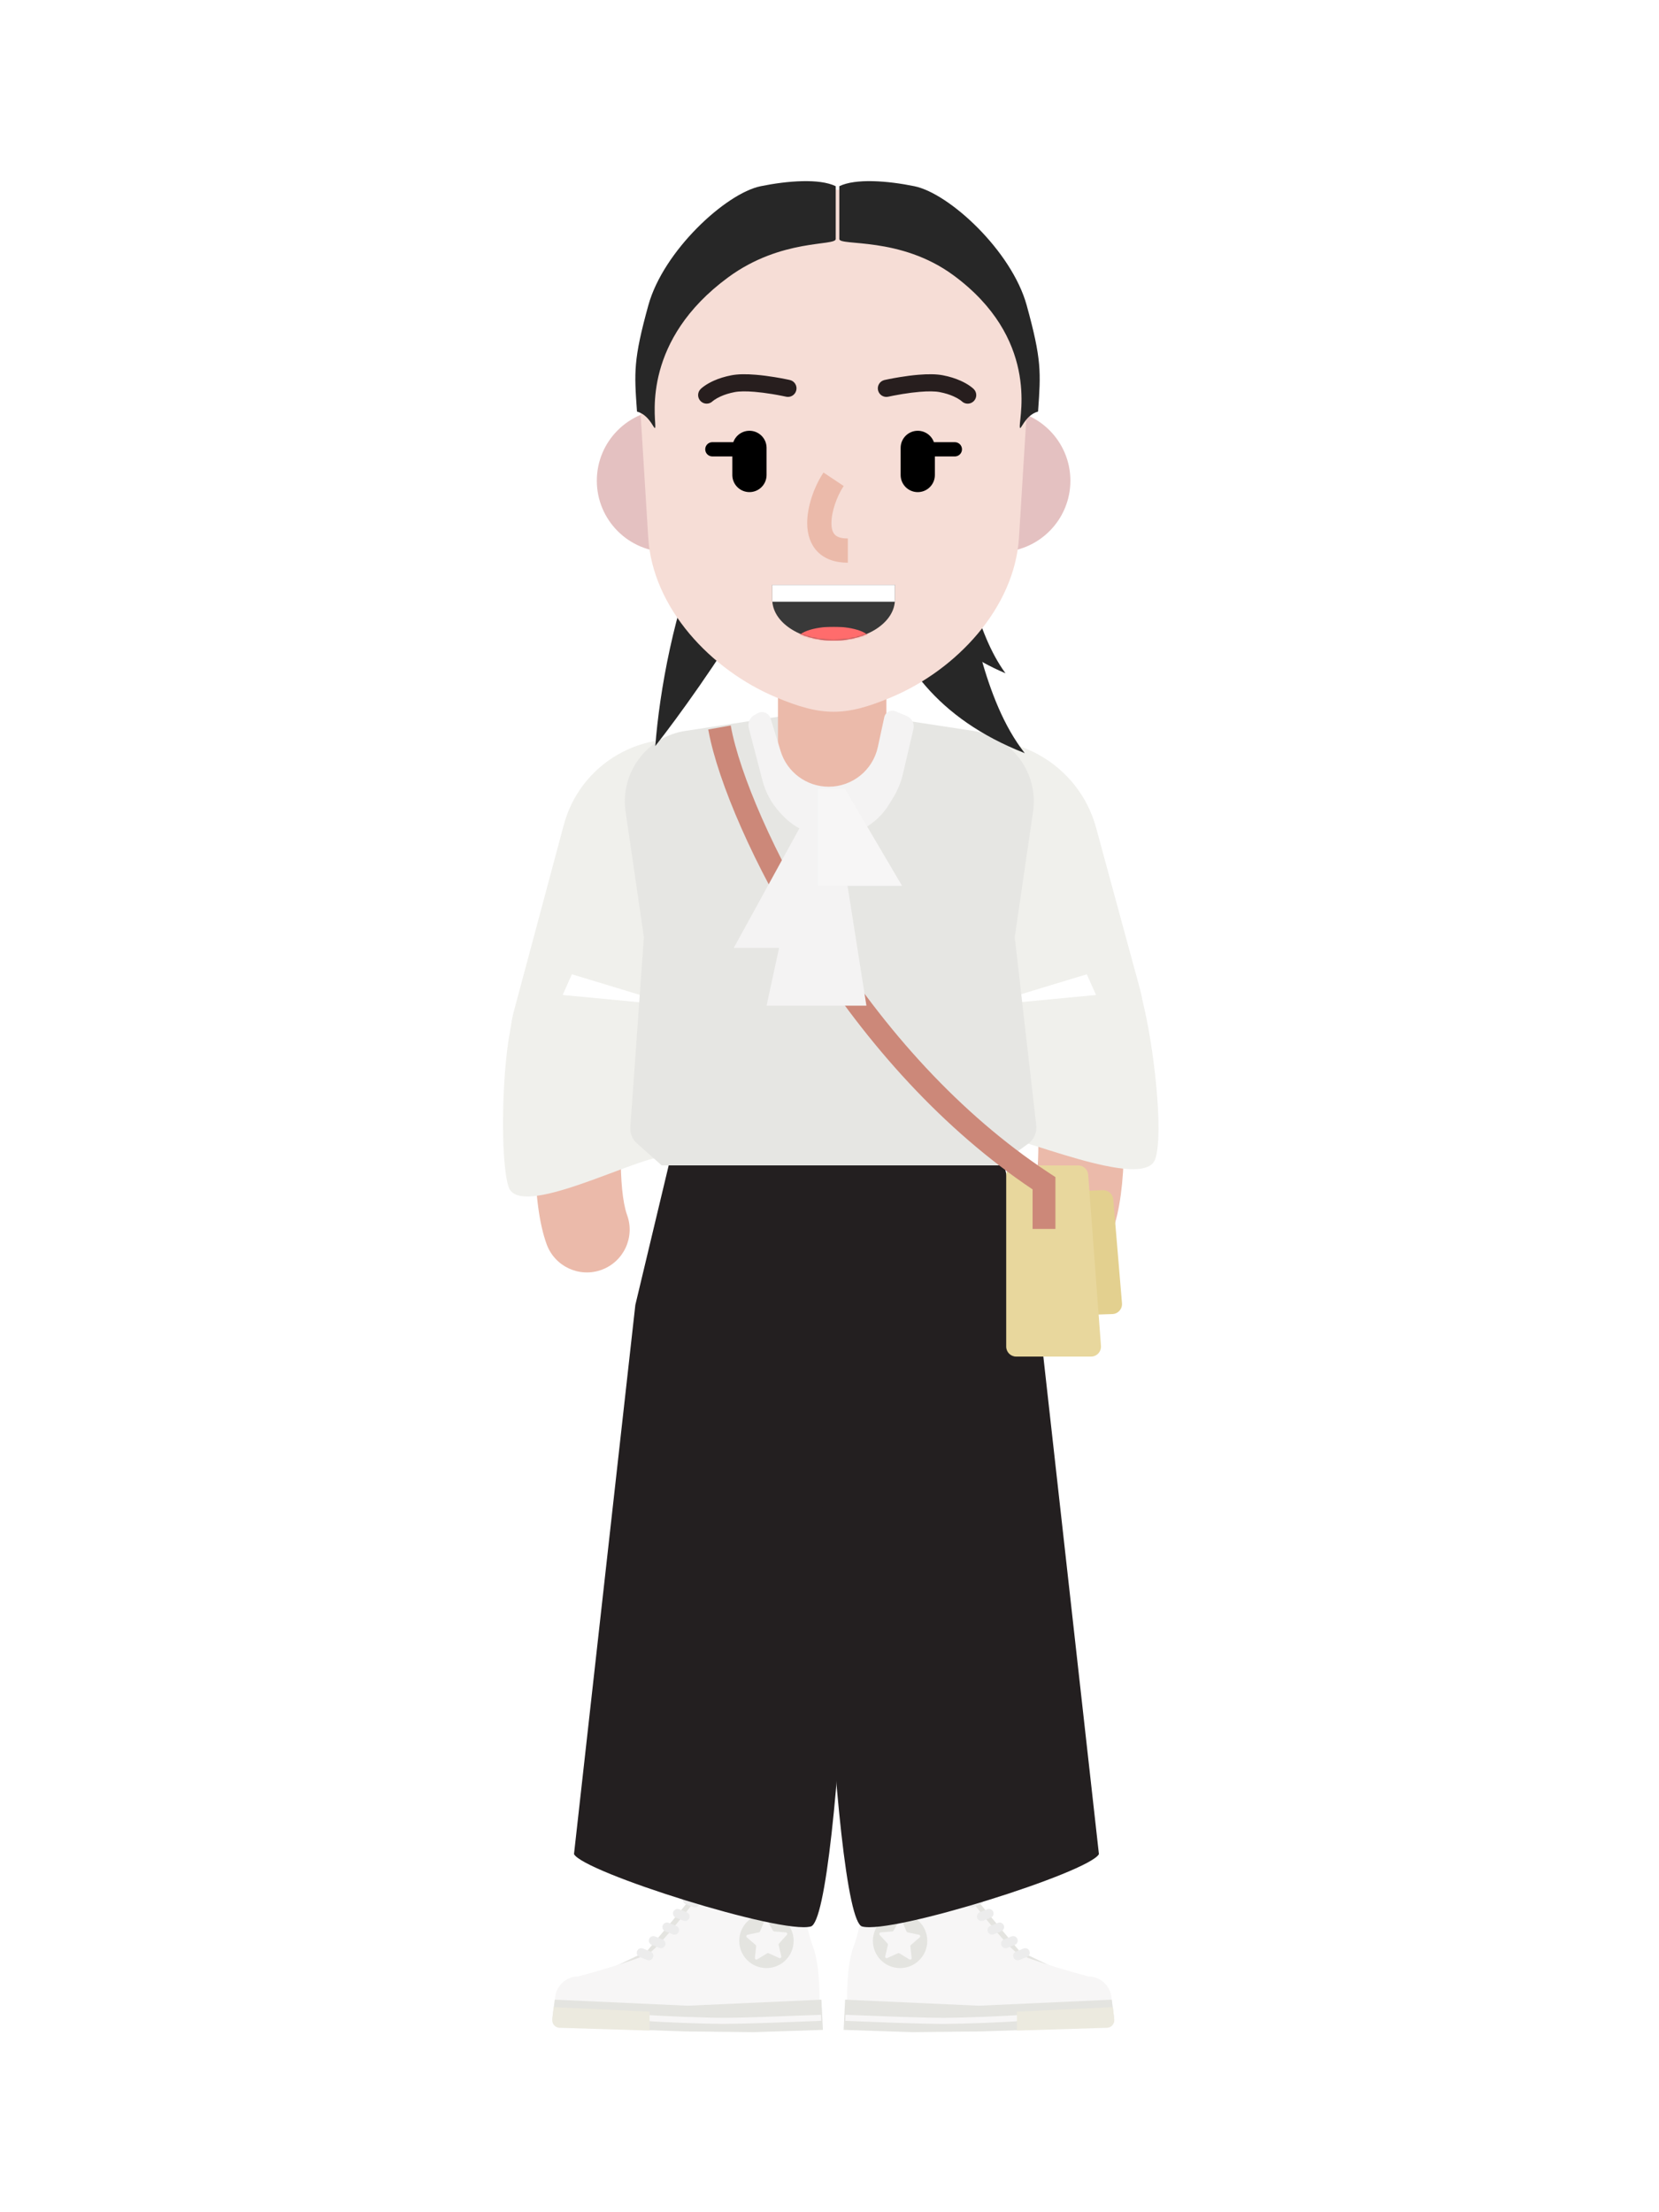 <?xml version="1.0" encoding="utf-8"?>
<!-- Generator: Adobe Illustrator 27.0.0, SVG Export Plug-In . SVG Version: 6.00 Build 0)  -->
<svg version="1.1" id="student" xmlns="http://www.w3.org/2000/svg" xmlns:xlink="http://www.w3.org/1999/xlink" x="0px" y="0px"
	 viewBox="0 0 1200 1600" style="enable-background:new 0 0 1200 1600;" xml:space="preserve">
<style type="text/css">
	.st0{fill:#E4E4E0;}
	.st1{fill:#F7F6F6;}
	.st2{fill:#ECECEC;}
	.st3{fill:#ECEADF;}
	.st4{fill:#EBBAAA;}
	.st5{fill:#231F20;}
	.st6{fill:#F0F0EC;}
	.st7{fill:#FFFFFF;}
	.st8{fill:#7EBFD7;}
	.st9{fill:#E6E6E3;}
	.st10{fill:#E3D08F;}
	.st11{fill:#E8D79D;}
	.st12{fill:#CC8879;}
	.st13{fill:#F4F3F3;}
	.st14{fill:#272727;}
	.st15{fill:#E4C1C1;}
	.st16{fill:#F6DDD6;}
	.st17{fill-rule:evenodd;clip-rule:evenodd;fill:#393939;}
	.st18{filter:url(#Adobe_OpacityMaskFilter);}
	.st19{fill-rule:evenodd;clip-rule:evenodd;fill:#FFFFFF;}
	.st20{mask:url(#b_00000036934247483325668930000009286374803596458671_);fill:#FF6C6C;}
	.st21{fill:#271E1E;}
</style>
<g>
	<g transform="translate(363 131)">
		<g transform="translate(36.438 676.828)">
			<path class="st0" d="M118.81,558.54c3.93-11.8-3.82-21.31-8.2-24.59c-2.19,3.06-4.92,18.58-9.84,30.6l-12.84,15.58l-19.4,23.22
				l-24.04,11.48l12.57,14.75C65.62,623.03,114.88,570.35,118.81,558.54z"/>
			<path class="st1" d="M193.27,639.64c0,0,0.7-25.65-4.76-39.86c-5.46-14.21-11.08-50.85-11.08-50.85s-9.68,10.38-27.72,10.38
				c-18.03,0-37.16-4.34-37.16-4.34s-33.49,44.23-42.24,49.7c-8.74,5.46-51.37,16.94-51.37,16.94C9.59,621.61,2,629.19,2,638.55
				v8.62h102.74L193.27,639.64z"/>
			<path class="st2" d="M94.7,565.04c0.65-1.62,2.45-2.44,4.09-1.89l0.17,0.06l5.46,2.18c1.68,0.67,2.5,2.58,1.83,4.26
				c-0.65,1.62-2.45,2.44-4.09,1.89l-0.17-0.06l-5.47-2.18C94.85,568.63,94.03,566.72,94.7,565.04z M87.6,574.88
				c0.65-1.62,2.45-2.44,4.09-1.89l0.17,0.06l5.47,2.18c1.68,0.67,2.5,2.58,1.83,4.26c-0.65,1.62-2.45,2.44-4.09,1.89l-0.17-0.06
				l-5.46-2.18C87.74,578.47,86.93,576.56,87.6,574.88z M79.95,584.7c0.65-1.62,2.45-2.44,4.09-1.89l0.17,0.06l5.46,2.19
				c1.68,0.67,2.5,2.58,1.82,4.26c-0.65,1.62-2.45,2.44-4.09,1.89l-0.17-0.06l-5.47-2.19C80.09,588.29,79.27,586.38,79.95,584.7z
				 M70.11,594.55c0.65-1.62,2.45-2.44,4.09-1.89l0.17,0.06l5.47,2.18c1.68,0.67,2.5,2.58,1.83,4.26c-0.65,1.62-2.45,2.44-4.09,1.89
				l-0.17-0.06l-5.46-2.18C70.26,598.14,69.44,596.23,70.11,594.55z M61.37,603.28c0.65-1.62,2.45-2.44,4.09-1.89l0.17,0.06
				l5.47,2.19c1.68,0.67,2.5,2.58,1.82,4.26c-0.65,1.62-2.45,2.44-4.09,1.89l-0.17-0.06l-5.47-2.19
				C61.51,606.87,60.69,604.96,61.37,603.28z"/>
			<path class="st0" d="M194.71,638.44l-96.73,4.38l-96.18-4.38l-1.52,12.58c-0.46,3.82,2.45,7.21,6.29,7.34l89.4,3.04l49.91,0.54
				l49.91-1.64L194.71,638.44z"/>
			<path class="st1" d="M194.44,649.39l0.16,4.37l-29.01,1.1l-11.12,0.39c-13.34,0.45-23.42,0.69-30.05,0.7l-1.93,0
				c-13.74-0.08-42.67-1.16-54.59-2.12L67,653.75l0.38-4.36l0.89,0.07c12.25,0.99,42.88,2.11,55.75,2.11l2.03-0.01
				c6.41-0.04,15.63-0.27,27.48-0.67l7.16-0.25L194.44,649.39z"/>
			<path class="st3" d="M70.42,660.79v-9.84v-3.82l-69.4-3.28l-0.99,8.87c-0.35,3.17,2.07,5.97,5.26,6.07L70.42,660.79z"/>
			<circle class="st0" cx="154.95" cy="595.93" r="19.67"/>
			<path class="st1" d="M155.53,581.22c-0.45-0.78-1.61-0.71-1.96,0.12l-3.27,7.79c-0.14,0.33-0.43,0.57-0.79,0.64l-8.26,1.72
				c-0.89,0.19-1.18,1.31-0.49,1.9l6.39,5.51c0.27,0.24,0.41,0.59,0.37,0.95l-0.92,8.39c-0.1,0.9,0.88,1.53,1.65,1.06l7.22-4.38
				c0.31-0.19,0.69-0.21,1.01-0.06l7.7,3.46c0.83,0.37,1.72-0.36,1.51-1.25l-1.93-8.21c-0.08-0.35,0.01-0.72,0.25-0.99l5.67-6.25
				c0.61-0.67,0.18-1.75-0.72-1.82l-8.41-0.7c-0.36-0.03-0.68-0.24-0.86-0.55L155.53,581.22z"/>
			<path class="st0" d="M287.76,558.54c-3.93-11.8,3.82-21.31,8.2-24.59c2.19,3.06,4.92,18.58,9.84,30.6l12.84,15.58l19.4,23.22
				l24.04,11.48l-12.57,14.75C340.95,623.03,291.7,570.35,287.76,558.54z"/>
			<path class="st1" d="M213.3,639.64c0,0-0.7-25.65,4.76-39.86c5.46-14.21,11.08-50.85,11.08-50.85s9.68,10.38,27.72,10.38
				c18.03,0,37.16-4.34,37.16-4.34s33.49,44.23,42.24,49.7c8.74,5.46,51.37,16.94,51.37,16.94c9.36,0,16.94,7.58,16.94,16.94v8.62
				H301.83L213.3,639.64z"/>
			<path class="st2" d="M307.61,563.21c1.68-0.67,3.59,0.15,4.26,1.83c0.65,1.62-0.09,3.46-1.66,4.19l-0.17,0.07l-5.46,2.18
				c-1.68,0.67-3.59-0.15-4.26-1.83c-0.65-1.62,0.09-3.46,1.66-4.19l0.17-0.07L307.61,563.21z M314.72,573.05
				c1.68-0.67,3.59,0.15,4.26,1.83c0.65,1.62-0.09,3.46-1.66,4.19l-0.17,0.07l-5.46,2.18c-1.68,0.67-3.59-0.15-4.26-1.83
				c-0.65-1.62,0.09-3.46,1.66-4.19l0.17-0.07L314.72,573.05z M322.36,582.88c1.68-0.67,3.59,0.14,4.26,1.82
				c0.65,1.62-0.09,3.46-1.65,4.19l-0.17,0.07l-5.46,2.19c-1.68,0.67-3.59-0.14-4.26-1.82c-0.65-1.62,0.09-3.46,1.65-4.19l0.17-0.07
				L322.36,582.88z M332.2,592.72c1.68-0.67,3.59,0.15,4.26,1.83c0.65,1.62-0.09,3.46-1.66,4.19l-0.17,0.07l-5.46,2.18
				c-1.68,0.67-3.59-0.15-4.26-1.83c-0.65-1.62,0.09-3.46,1.66-4.19l0.17-0.07L332.2,592.72z M340.94,601.46
				c1.68-0.67,3.59,0.14,4.26,1.82c0.65,1.62-0.09,3.46-1.65,4.19l-0.17,0.07l-5.47,2.19c-1.68,0.67-3.59-0.14-4.26-1.82
				c-0.65-1.62,0.09-3.46,1.65-4.19l0.17-0.07L340.94,601.46z"/>
			<path class="st0" d="M211.86,638.44l96.73,4.38l96.18-4.38l1.52,12.58c0.46,3.82-2.45,7.21-6.29,7.34l-89.4,3.04l-49.91,0.54
				l-49.91-1.64L211.86,638.44z"/>
			<path class="st1" d="M211.98,653.76l0.16-4.37l29.01,1.1c2.43,0.09,4.76,0.17,7.01,0.25l9.48,0.32
				c10.9,0.34,19.25,0.53,24.91,0.53l1.54,0c13.63-0.08,42.42-1.15,54.21-2.1l0.89-0.07l0.38,4.36l-0.9,0.08
				c-11.92,0.96-40.82,2.04-54.56,2.12l-1.95,0l-2.09-0.01c-6.73-0.05-16.37-0.3-28.76-0.72l-5.58-0.19L211.98,653.76z"/>
			<path class="st3" d="M336.15,660.79v-9.84v-3.82l69.4-3.28l0.99,8.87c0.35,3.17-2.08,5.97-5.26,6.07L336.15,660.79z"/>
			<circle class="st0" cx="251.62" cy="595.93" r="19.67"/>
			<path class="st1" d="M251.04,581.22c0.45-0.78,1.61-0.71,1.96,0.12l3.27,7.79c0.14,0.33,0.43,0.57,0.79,0.64l8.26,1.72
				c0.89,0.19,1.18,1.31,0.49,1.9l-6.39,5.51c-0.27,0.24-0.41,0.59-0.37,0.95l0.92,8.39c0.1,0.9-0.88,1.53-1.65,1.06l-7.22-4.38
				c-0.31-0.19-0.69-0.21-1.02-0.06l-7.7,3.46c-0.83,0.37-1.72-0.36-1.51-1.25l1.93-8.21c0.08-0.35-0.01-0.72-0.25-0.99l-5.67-6.25
				c-0.61-0.67-0.18-1.75,0.72-1.82l8.41-0.7c0.36-0.03,0.68-0.24,0.86-0.55L251.04,581.22z"/>
			<path class="st4" d="M257.18,363.17c15.23,0,27.61,12.22,27.85,27.4l0,0.46v156.83c0,15.39-12.47,27.86-27.86,27.86
				c-15.23,0-27.61-12.22-27.85-27.4l0-0.46V391.03C229.32,375.65,241.8,363.17,257.18,363.17z M149.88,363.17
				c15.23,0,27.61,12.22,27.85,27.4l0,0.46v154.76c0,15.39-12.47,27.86-27.86,27.86c-15.23,0-27.61-12.22-27.85-27.4l0-0.46V391.03
				C122.02,375.65,134.49,363.17,149.88,363.17z"/>
			<path class="st5" d="M15.75,533.16l44.37-397.18L92.62,0l118.07,33.39c16.41,152.82-2.29,546.19-23.62,552.11
				C165.74,591.42,22.59,546.31,15.75,533.16z"/>
			<path class="st5" d="M395.44,533.16l-44.37-397.18L318.57,0L200.5,33.39c-16.41,152.82,2.29,546.19,23.62,552.11
				C245.45,591.42,388.6,546.31,395.44,533.16z"/>
		</g>
		<g transform="translate(.57 274.445)">
			<path class="st4" d="M80.7,185.15c8.4-14.89,27.28-20.15,42.17-11.75c14.89,8.4,20.15,27.28,11.75,42.17
				C114.94,250.45,99.19,303.88,91,360.14c-7.27,49.96-7.2,95.15-1.16,112.65l0.18,0.52c5.84,16.07-2.45,33.82-18.51,39.67
				c-16.07,5.84-33.82-2.45-39.67-18.51c-10.64-29.27-10.82-83.39-2.11-143.25C38.94,288.03,56.75,227.6,80.7,185.15z"/>
			<path class="st6" d="M203.35,241.86c17.14-46.17-9.16-97.08-56.73-109.83c-44.59-11.95-90.43,14.51-102.38,59.11L8.09,326.08
				c-13.61,50.79,26.53,99.99,79.02,96.85c30.48-1.82,57-21.47,67.62-50.09L203.35,241.86z"/>
			<polygon class="st7" points="50.11,299.21 124.91,321.91 43.4,314.17 			"/>
			<path class="st6" d="M4.29,452.94c-6.25-19.03-5.09-89.27,2.72-120.29l108.58,11.96c-11.91,39.29,8.79,36,0,86.67
				C95.09,432.3,12.1,476.72,4.29,452.94z"/>
			<polygon class="st8" points="408.61,332.22 350.83,329.13 400.87,345.12 			"/>
			<path class="st4" d="M350.06,163.91c14.89-8.4,33.77-3.14,42.17,11.75c23.95,42.46,41.76,102.88,50.96,166.08
				c8.71,59.85,8.53,113.98-2.11,143.25c-5.84,16.07-23.6,24.35-39.67,18.51c-15.9-5.78-24.19-23.25-18.68-39.18l0.17-0.48
				c6.22-17.12,6.37-62.71-0.97-113.17c-8.19-56.26-23.94-109.69-43.61-144.58C329.91,191.19,335.17,172.31,350.06,163.91z"/>
			<path class="st6" d="M263.73,241.32c-14.42-46.7,12.84-96.04,60.06-108.69c45.87-12.29,93.04,14.83,105.5,60.65l31.66,116.45
				c17.27,63.52-41.79,121.38-104.94,102.81c-27.07-7.96-48.35-28.95-56.68-55.92L263.73,241.32z"/>
			<polygon class="st7" points="422.53,299.21 347.73,321.91 429.24,314.17 			"/>
			<path class="st6" d="M472.06,432.82c6.36-19.03-1.3-83.5-9.25-114.52l-111.76,26.3c12.12,39.29-8.94,18.98,0,69.64
				C371.91,415.28,464.11,456.6,472.06,432.82z"/>
			<path class="st9" d="M88.94,181.62c-4.09-28.06,15.24-54.17,43.27-58.44L236.3,107.3l104.09,15.87
				c28.04,4.27,47.36,30.38,43.27,58.44l-13.24,90.76l15.55,136.08c0.59,5.17-1.65,10.26-5.86,13.32l-21.56,15.68H115.07
				l-17.9-15.91c-3.35-2.98-5.13-7.35-4.81-11.82l9.81-137.35L88.94,181.62z"/>
			<path class="st4" d="M238.27,0h0.18c21.6,0,39.12,17.51,39.12,39.12v121.93c0,21.6-17.51,39.12-39.12,39.12h-0.18
				c-21.6,0-39.12-17.51-39.12-39.12V39.12C199.16,17.51,216.67,0,238.27,0z"/>
			<g transform="translate(148.733 119.264)">
				<path class="st10" d="M266.3,343.96c-0.13-3.99,3-7.32,6.98-7.45l12.24-0.4c3.84-0.12,7.11,2.78,7.43,6.61l6.31,75.15
					c0.35,4.12-2.83,7.69-6.96,7.82l-16.12,0.52c-3.99,0.13-7.32-3-7.45-6.99L266.3,343.96z"/>
				<path class="st11" d="M215.51,325.42c0-3.99,3.23-7.22,7.22-7.22h44.88c3.78,0,6.92,2.92,7.2,6.68l9.24,123.81
					c0.31,4.19-3,7.76-7.2,7.76h-54.12c-3.99,0-7.22-3.23-7.22-7.22V325.42z"/>
				<path class="st12" d="M16.25,0c6.2,34.72,31.71,94.09,67.03,150.38c44.13,70.33,99.37,130.92,162.19,172.55l1.91,1.26l3.73,2.44
					v37.48h-16.51l0-28.58l-0.21-0.14c-63.48-42.56-119.11-103.51-163.72-174.05l-1.38-2.18C33.3,101.79,7.14,41.17,0.2,4.02L0,2.9
					L16.25,0z"/>
			</g>
			<path class="st13" d="M292.25,112.36l-8.04-3.33c-3.46-1.43-7.37,0.61-8.16,4.27l-4.66,21.56
				c-3.62,16.73-18.42,28.68-35.54,28.68c-15.98,0-30.09-10.43-34.77-25.71l-7.23-23.61c-1.24-4.05-5.94-5.88-9.6-3.74l-2.4,1.41
				c-3.19,1.87-4.75,5.63-3.81,9.21l9.95,38.1c2.25,8.61,6.59,16.54,12.63,23.07l1.63,1.76c9.21,9.96,22.16,15.62,35.73,15.62
				c16.91,0,32.61-8.78,41.46-23.19l2.96-4.82c3.3-5.37,5.71-11.23,7.15-17.37l7.58-32.41C298.05,117.93,295.99,113.9,292.25,112.36
				z"/>
			<polygon class="st13" points="239.4,190.87 216.18,190.87 167.18,280.12 239.4,280.12 			"/>
			<polygon class="st13" points="242.49,190.87 219.28,190.87 190.91,321.91 263.13,321.91 			"/>
			<polygon class="st1" points="228.05,165.08 247.62,165.08 288.92,235.24 228.05,235.24 			"/>
		</g>
		<g transform="translate(68.698)">
			<path class="st14" d="M42.3,408.57c6.13-79.1,41.74-237.3,135.16-237.3C151.51,256.59,76.54,365.02,42.3,408.57z"/>
			<path class="st14" d="M309.53,413.73c-60.87-77.9-30.19-242.46-138.25-242.46C201.29,248.06,181.07,363.18,309.53,413.73z"/>
			<path class="st14" d="M295.6,355.95c-43.61-59.67-27.3-184.68-104.72-184.68C212.38,230.09,203.57,317.23,295.6,355.95z"/>
			<path class="st15" d="M51.59,268.26C23.1,268.26,0,245.16,0,216.67s23.1-51.59,51.59-51.59s51.59,23.1,51.59,51.59
				S80.08,268.26,51.59,268.26z M290.95,268.26c28.49,0,51.59-23.1,51.59-51.59s-23.1-51.59-51.59-51.59s-51.59,23.1-51.59,51.59
				S262.46,268.26,290.95,268.26z"/>
			<path class="st16" d="M30.87,155.51C25.88,74.57,90.18,6.19,171.27,6.19c81.09,0,145.39,68.38,140.4,149.32l-6.3,102.18
				c-3.14,51-45.26,95.8-92.36,115.6c-33.29,13.99-50.18,13.99-83.47,0c-47.1-19.8-89.22-64.6-92.36-115.6L30.87,155.51z"/>
			<path class="st17" d="M126.9,291.99v10.62c0,16.35,19.87,29.6,44.36,29.6c24.51,0,44.36-13.25,44.36-29.6v-10.62H126.9z"/>
			<g transform="translate(126.302 291)">
				<defs>
					<filter id="Adobe_OpacityMaskFilter" filterUnits="userSpaceOnUse" x="18.21" y="31.28" width="53.51" height="19.44">
						<feColorMatrix  type="matrix" values="1 0 0 0 0  0 1 0 0 0  0 0 1 0 0  0 0 0 1 0"/>
					</filter>
				</defs>
				
					<mask maskUnits="userSpaceOnUse" x="18.21" y="31.28" width="53.51" height="19.44" id="b_00000036934247483325668930000009286374803596458671_">
					<g class="st18">
						<path id="a_00000103950243078057493920000015531316495477566085_" class="st19" d="M0.67,0.98C0.62,1.53,0.6,2.09,0.6,2.64
							v10.35c0,15.6,19.87,28.24,44.36,28.24c24.51,0,44.36-12.64,44.36-28.24V2.64c0-0.55-0.02-1.11-0.07-1.65H0.67z"/>
					</g>
				</mask>
				<path class="st20" d="M44.97,50.72c14.78,0,26.76-4.35,26.76-9.72s-11.98-9.72-26.76-9.72c-14.78,0-26.75,4.35-26.75,9.72
					S30.19,50.72,44.97,50.72z"/>
			</g>
			<rect x="126.9" y="291.99" class="st7" width="88.73" height="12.2"/>
			<path d="M114.52,188.81c2.85,0,5.16,2.31,5.16,5.16c0,2.78-2.19,5.04-4.94,5.15l-0.22,0H83.57c-2.85,0-5.16-2.31-5.16-5.16
				c0-2.78,2.19-5.04,4.94-5.15l0.22,0H114.52z M258.97,188.81c2.85,0,5.16,2.31,5.16,5.16c0,2.78-2.19,5.04-4.94,5.15l-0.22,0
				h-30.95c-2.85,0-5.16-2.31-5.16-5.16c0-2.78,2.19-5.04,4.94-5.15l0.22,0H258.97z"/>
			<path d="M232.14,180.56c6.74,0,12.22,5.38,12.38,12.08l0,0.31l0,19.6c0,6.84-5.54,12.38-12.38,12.38
				c-6.74,0-12.22-5.38-12.38-12.08l0-0.31l0-19.6C219.76,186.1,225.31,180.56,232.14,180.56z M110.4,180.56
				c6.74,0,12.22,5.38,12.38,12.07l0,0.31l0,19.6c0,6.84-5.54,12.38-12.38,12.38c-6.74,0-12.22-5.38-12.38-12.07l0-0.31l0-19.6
				C98.02,186.1,103.56,180.56,110.4,180.56z"/>
			<path class="st21" d="M232.63,140.05c7.03-0.58,12.99-0.53,17.71,0.38c4.79,0.92,9.03,2.26,12.76,3.93
				c2.7,1.21,4.99,2.52,6.89,3.87c1.23,0.87,2.11,1.62,2.65,2.16c2.42,2.42,2.42,6.34,0,8.75c-2.36,2.36-6.14,2.42-8.57,0.18
				l-0.19-0.18l-0.08-0.07c-0.24-0.21-0.57-0.46-0.97-0.74c-1.25-0.88-2.84-1.8-4.79-2.67c-2.86-1.28-6.2-2.33-10.04-3.07
				c-3.38-0.65-8.34-0.7-14.35-0.2c-3.97,0.33-8.23,0.88-12.6,1.59c-2.29,0.37-4.49,0.77-6.53,1.17l-1.63,0.33
				c-0.37,0.08-0.72,0.15-1.04,0.22l-1.04,0.22c-3.33,0.75-6.65-1.34-7.4-4.67c-0.74-3.26,1.25-6.5,4.45-7.35l0.3-0.07l0.78-0.17
				c0.67-0.14,1.43-0.3,2.28-0.47c2.42-0.49,5.06-0.97,7.84-1.42C223.73,141,228.3,140.41,232.63,140.05z M97.36,140.43
				c4.71-0.91,10.68-0.97,17.71-0.38c4.32,0.36,8.9,0.95,13.57,1.71c2.78,0.45,5.42,0.94,7.84,1.42l1.94,0.4l1.2,0.26
				c3.33,0.75,5.43,4.07,4.67,7.4c-0.74,3.26-3.92,5.33-7.18,4.72l-0.94-0.2c-0.41-0.09-0.86-0.18-1.35-0.28l-0.77-0.16
				c-2.28-0.46-4.78-0.92-7.4-1.34c-4.37-0.71-8.63-1.26-12.6-1.59c-6.01-0.5-10.96-0.45-14.34,0.2c-3.85,0.74-7.18,1.79-10.04,3.07
				c-1.95,0.87-3.54,1.78-4.79,2.67c-0.32,0.23-0.59,0.43-0.81,0.61l-0.26,0.21l0.02-0.02c-2.42,2.42-6.34,2.42-8.75,0
				s-2.42-6.34,0-8.75l0.27-0.26c0.54-0.51,1.33-1.16,2.38-1.9c1.9-1.34,4.19-2.66,6.89-3.87
				C88.33,142.69,92.58,141.35,97.36,140.43z"/>
			<path class="st4" d="M163.97,210.77l14.59,9.73c-4.96,7.44-8.85,18.61-8.85,26.73l0.01,0.64c0.16,7.37,3.07,10.49,11.49,10.58
				l0.36,0v17.54c-19.13,0-29.41-11.56-29.41-28.76c0-11.66,4.85-25.81,11.44-35.92L163.97,210.77z"/>
			<path class="st14" d="M172.8,41.87V18.22V3.67c-11.76-5.73-34.76-3.97-54.25,0C93.22,8.83,48.11,50.56,37.28,89.76
				c-10.88,39.4-10.24,48.52-8.28,76.06l0.06,0.87c10.33,2.65,13.23,16.6,13.23,10.25c0-7.94-8.9-61.99,52.64-107.3
				C133.45,41.27,172.8,47.16,172.8,41.87z M175.4,41.87V18.22V3.67c11.76-5.73,34.76-3.97,54.26,0
				c25.33,5.16,70.43,46.89,81.26,86.09c10.88,39.4,10.24,48.52,8.29,76.06l-0.06,0.87c-10.33,2.65-13.22,16.6-13.22,10.25
				c0-7.94,13.56-63.54-47.98-108.85C219.41,39.73,175.4,47.16,175.4,41.87z"/>
		</g>
	</g>
</g>
</svg>
